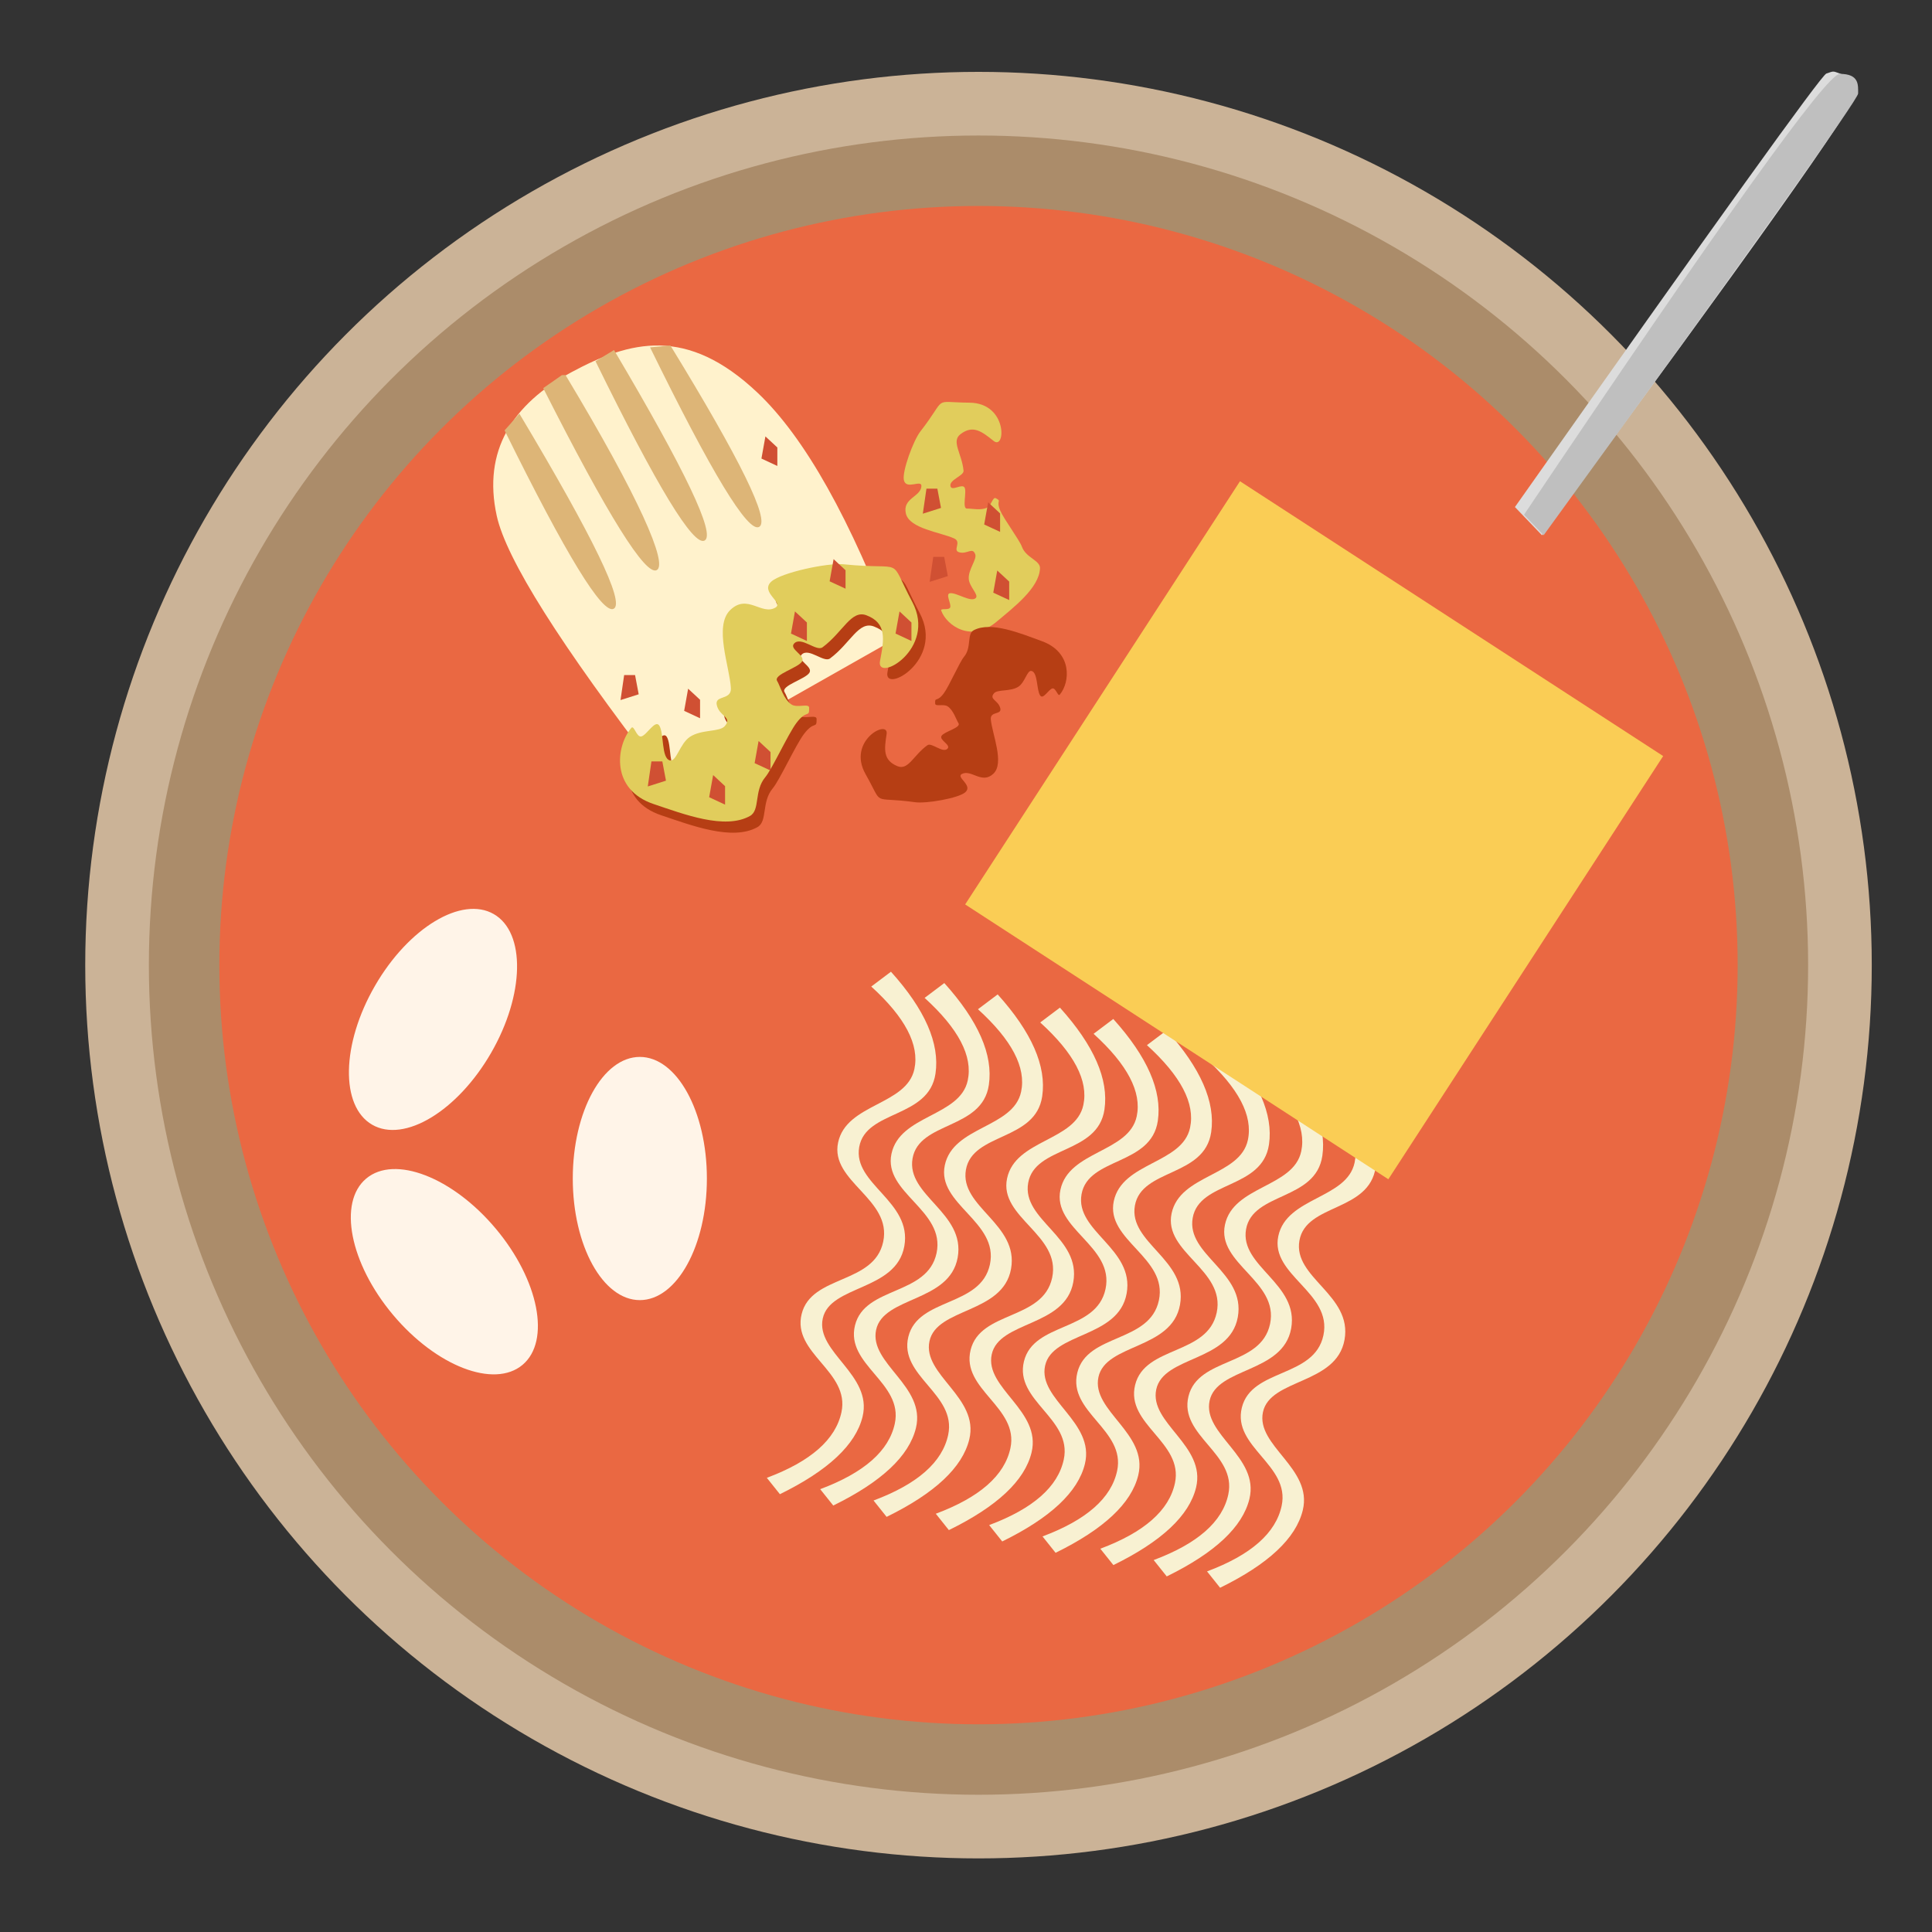 <?xml version="1.0" encoding="UTF-8"?>
<svg width="850px" height="850px" viewBox="0 0 850 850" version="1.1" xmlns="http://www.w3.org/2000/svg" xmlns:xlink="http://www.w3.org/1999/xlink">
    <rect x="0" y="0" width="850" height="850" fill="#333333" stroke="none"/>
    <title>soup5</title>
    <g id="Page-4" stroke="none" stroke-width="1" fill="none" fill-rule="evenodd">
        <g id="Group-3" transform="translate(37, 31)">
            <circle id="bowl_outer" fill="#CBB397" cx="393.5" cy="393.619" r="393"></circle>
            <circle id="bowl_inner" fill="#AB8C6A" cx="393.5" cy="393.619" r="365"></circle>
            <circle id="broth" fill="#EA6842" cx="393.5" cy="393.619" r="334"></circle>
            <path d="M629.506,192.074 C718.676,65.651 764.344,2.08 766.51,1.36 C769.759,0.279 769.217,0.15 772.466,1.36 C775.716,2.569 779.506,2.44 779.506,10.004 C779.506,15.046 733.477,79.878 641.42,204.5 L629.506,192.074 Z" id="spoon1" fill="#DCDCDC"></path>
            <path d="M633.506,195.451 C720.374,66.15 766.68,1.5 772.423,1.5 C781.038,1.5 780.5,6.359 780.5,10.138 C780.5,12.658 734.373,77.445 642.121,204.5 L633.506,195.451 Z" id="spoon1" fill="#BFBFBF"></path>
        </g>
        <g id="Group-13" transform="translate(475.996, 565.5) rotate(12) translate(-475.996, -565.5) translate(357.496, 447.5)" fill="#F8F1D2">
            <path d="M0.513,8.684 C17.921,18.833 26.625,29.355 26.625,40.251 C26.625,56.595 0.513,61.214 0.513,78.833 C0.513,96.453 28.999,98.124 28.999,117.415 C28.999,136.706 1.081,138.093 0.513,155.998 C-0.055,173.902 26.625,176.15 26.625,194.58 C26.625,206.866 17.921,218.557 0.513,229.654 L7.634,235.5 C26.246,220.904 35.741,207.264 36.12,194.58 C36.688,175.553 10.008,171.197 10.008,155.998 C10.008,140.799 39.112,137.502 38.494,117.415 C37.876,97.329 10.572,95.489 10.008,78.833 C9.444,62.178 37.409,60.247 36.12,40.251 C35.261,26.921 25.766,13.67 7.634,0.5 L0.513,8.684 Z" id="Path-9"></path>
            <path d="M24.513,8.684 C41.921,18.833 50.625,29.355 50.625,40.251 C50.625,56.595 24.513,61.214 24.513,78.833 C24.513,96.453 52.999,98.124 52.999,117.415 C52.999,136.706 25.081,138.093 24.513,155.998 C23.945,173.902 50.625,176.15 50.625,194.58 C50.625,206.866 41.921,218.557 24.513,229.654 L31.634,235.5 C50.246,220.904 59.741,207.264 60.12,194.58 C60.688,175.553 34.008,171.197 34.008,155.998 C34.008,140.799 63.112,137.502 62.494,117.415 C61.876,97.329 34.572,95.489 34.008,78.833 C33.444,62.178 61.409,60.247 60.12,40.251 C59.261,26.921 49.766,13.67 31.634,0.5 L24.513,8.684 Z" id="Path-9"></path>
            <path d="M48.513,8.684 C65.921,18.833 74.625,29.355 74.625,40.251 C74.625,56.595 48.513,61.214 48.513,78.833 C48.513,96.453 76.999,98.124 76.999,117.415 C76.999,136.706 49.081,138.093 48.513,155.998 C47.945,173.902 74.625,176.15 74.625,194.58 C74.625,206.866 65.921,218.557 48.513,229.654 L55.634,235.5 C74.246,220.904 83.741,207.264 84.12,194.58 C84.688,175.553 58.008,171.197 58.008,155.998 C58.008,140.799 87.112,137.502 86.494,117.415 C85.876,97.329 58.572,95.489 58.008,78.833 C57.444,62.178 85.409,60.247 84.12,40.251 C83.261,26.921 73.766,13.67 55.634,0.5 L48.513,8.684 Z" id="Path-9"></path>
            <path d="M76.513,8.684 C93.921,18.833 102.625,29.355 102.625,40.251 C102.625,56.595 76.513,61.214 76.513,78.833 C76.513,96.453 104.999,98.124 104.999,117.415 C104.999,136.706 77.081,138.093 76.513,155.998 C75.945,173.902 102.625,176.15 102.625,194.58 C102.625,206.866 93.921,218.557 76.513,229.654 L83.634,235.5 C102.246,220.904 111.741,207.264 112.12,194.58 C112.688,175.553 86.008,171.197 86.008,155.998 C86.008,140.799 115.112,137.502 114.494,117.415 C113.876,97.329 86.572,95.489 86.008,78.833 C85.444,62.178 113.409,60.247 112.12,40.251 C111.261,26.921 101.766,13.67 83.634,0.5 L76.513,8.684 Z" id="Path-9"></path>
            <path d="M100.513,8.684 C117.921,18.833 126.625,29.355 126.625,40.251 C126.625,56.595 100.513,61.214 100.513,78.833 C100.513,96.453 128.999,98.124 128.999,117.415 C128.999,136.706 101.081,138.093 100.513,155.998 C99.945,173.902 126.625,176.15 126.625,194.58 C126.625,206.866 117.921,218.557 100.513,229.654 L107.634,235.5 C126.246,220.904 135.741,207.264 136.12,194.58 C136.688,175.553 110.008,171.197 110.008,155.998 C110.008,140.799 139.112,137.502 138.494,117.415 C137.876,97.329 110.572,95.489 110.008,78.833 C109.444,62.178 137.409,60.247 136.12,40.251 C135.261,26.921 125.766,13.67 107.634,0.5 L100.513,8.684 Z" id="Path-9"></path>
            <path d="M124.513,8.684 C141.921,18.833 150.625,29.355 150.625,40.251 C150.625,56.595 124.513,61.214 124.513,78.833 C124.513,96.453 152.999,98.124 152.999,117.415 C152.999,136.706 125.081,138.093 124.513,155.998 C123.945,173.902 150.625,176.15 150.625,194.58 C150.625,206.866 141.921,218.557 124.513,229.654 L131.634,235.5 C150.246,220.904 159.741,207.264 160.12,194.58 C160.688,175.553 134.008,171.197 134.008,155.998 C134.008,140.799 163.112,137.502 162.494,117.415 C161.876,97.329 134.572,95.489 134.008,78.833 C133.444,62.178 161.409,60.247 160.12,40.251 C159.261,26.921 149.766,13.67 131.634,0.5 L124.513,8.684 Z" id="Path-9"></path>
            <path d="M150.513,8.684 C167.921,18.833 176.625,29.355 176.625,40.251 C176.625,56.595 150.513,61.214 150.513,78.833 C150.513,96.453 178.999,98.124 178.999,117.415 C178.999,136.706 151.081,138.093 150.513,155.998 C149.945,173.902 176.625,176.15 176.625,194.58 C176.625,206.866 167.921,218.557 150.513,229.654 L157.634,235.5 C176.246,220.904 185.741,207.264 186.12,194.58 C186.688,175.553 160.008,171.197 160.008,155.998 C160.008,140.799 189.112,137.502 188.494,117.415 C187.876,97.329 160.572,95.489 160.008,78.833 C159.444,62.178 187.409,60.247 186.12,40.251 C185.261,26.921 175.766,13.67 157.634,0.5 L150.513,8.684 Z" id="Path-9"></path>
            <path d="M174.513,8.684 C191.921,18.833 200.625,29.355 200.625,40.251 C200.625,56.595 174.513,61.214 174.513,78.833 C174.513,96.453 202.999,98.124 202.999,117.415 C202.999,136.706 175.081,138.093 174.513,155.998 C173.945,173.902 200.625,176.15 200.625,194.58 C200.625,206.866 191.921,218.557 174.513,229.654 L181.634,235.5 C200.246,220.904 209.741,207.264 210.12,194.58 C210.688,175.553 184.008,171.197 184.008,155.998 C184.008,140.799 213.112,137.502 212.494,117.415 C211.876,97.329 184.572,95.489 184.008,78.833 C183.444,62.178 211.409,60.247 210.12,40.251 C209.261,26.921 199.766,13.67 181.634,0.5 L174.513,8.684 Z" id="Path-9"></path>
            <path d="M198.513,8.684 C215.921,18.833 224.625,29.355 224.625,40.251 C224.625,56.595 198.513,61.214 198.513,78.833 C198.513,96.453 226.999,98.124 226.999,117.415 C226.999,136.706 199.081,138.093 198.513,155.998 C197.945,173.902 224.625,176.15 224.625,194.58 C224.625,206.866 215.921,218.557 198.513,229.654 L205.634,235.5 C224.246,220.904 233.741,207.264 234.12,194.58 C234.688,175.553 208.008,171.197 208.008,155.998 C208.008,140.799 237.112,137.502 236.494,117.415 C235.876,97.329 208.572,95.489 208.008,78.833 C207.444,62.178 235.409,60.247 234.12,40.251 C233.261,26.921 223.766,13.67 205.634,0.5 L198.513,8.684 Z" id="Path-9"></path>
        </g>
        <ellipse id="Oval" fill="#FFF4E8" cx="281.5" cy="518.5" rx="29.5" ry="53.5"></ellipse>
        <ellipse id="Oval" fill="#FFF4E8" transform="translate(190.5, 448.5) rotate(30) translate(-190.5, -448.5) " cx="190.5" cy="448.5" rx="29.5" ry="53.5"></ellipse>
        <ellipse id="Oval" fill="#FFF4E8" transform="translate(195.5, 559.5) rotate(-40) translate(-195.5, -559.5) " cx="195.5" cy="559.5" rx="29.5" ry="53.5"></ellipse>
        <g id="Group-14" transform="translate(216.564, 151.802)">
            <path d="M73.305,188.198 C29.911,131.828 6.133,94.129 1.972,75.102 C-4.271,46.56 8.889,25.941 34.769,11.997 C60.649,-1.947 85.604,-8.491 116.762,21.012 C137.533,40.681 157.758,76.741 177.436,129.191 L73.305,188.198 Z" id="Path-14" fill="#FFF2CC"></path>
            <path d="M119.407,228.356 C132.496,223.205 150.751,216.975 155.249,205.135 C157.113,200.227 149.438,195.621 149.439,187.722 C149.439,182.994 144.928,166.723 144.598,160.636 C144.18,152.924 147.667,155.509 144.599,151.929 C143.23,150.33 140.705,155.413 137.819,155.799 C133.597,156.365 128.688,152.755 126.195,151.931 C123.074,150.899 129.576,141.683 129.103,138.387 C128.643,135.189 121.161,137.948 121.354,134.518 C121.609,130 131.219,131.067 132.01,127.746 C134.624,116.769 130.915,106.871 137.824,104.527 C146.823,101.474 150.416,107.428 155.258,116.134 C160.1,124.84 171.234,95.962 149.449,87.113 C127.664,78.265 138.934,77.949 115.547,93.888 C109.766,97.828 97.045,114.144 96.171,120.01 C95.133,126.982 106.457,123.534 104.888,127.748 C102.436,134.335 91.443,130.852 90.357,141.293 C89.308,151.379 106.126,160.518 112.633,167.411 C116.405,171.407 109.089,174.306 112.632,177.085 C116.759,180.32 121.35,176.609 121.349,181.921 C121.349,185.492 114.363,189.55 112.63,195.465 C111.148,200.523 115.126,207.661 112.629,209.009 C109.05,210.939 102.863,201.366 99.069,200.304 C95.984,199.44 97.606,206.953 96.162,209.01 C94.87,210.851 90.35,207.093 90.35,209.011 C90.349,219.706 100.894,235.641 119.407,228.356 Z" id="Path-16" fill="#B63E14" transform="translate(126.372, 155.623) rotate(40) translate(-126.372, -155.623) "></path>
            <path d="M116.128,223.439 C129.217,218.288 147.472,212.058 151.97,200.218 C153.834,195.311 146.159,190.704 146.16,182.805 C146.161,178.077 141.65,161.806 141.32,155.719 C140.902,148.007 144.389,150.593 141.321,147.012 C139.951,145.414 137.426,150.496 134.54,150.883 C130.319,151.448 125.41,147.839 122.917,147.014 C119.796,145.982 126.298,136.766 125.824,133.471 C125.365,130.273 117.882,133.031 118.076,129.602 C118.33,125.083 127.94,126.151 128.731,122.829 C131.346,111.852 127.637,101.955 134.545,99.611 C143.545,96.557 147.137,102.512 151.98,111.218 C156.822,119.924 167.956,91.045 146.171,82.196 C124.386,73.348 135.656,73.032 112.268,88.972 C106.488,92.911 93.766,109.228 92.893,115.093 C91.855,122.065 103.179,118.618 101.61,122.832 C99.157,129.418 88.165,125.936 87.079,136.377 C86.03,146.462 102.848,155.601 109.354,162.494 C113.127,166.49 105.81,169.39 109.353,172.168 C113.48,175.404 118.071,171.692 118.071,177.004 C118.07,180.576 111.085,184.633 109.352,190.549 C107.869,195.606 111.847,202.745 109.35,204.092 C105.771,206.023 99.585,196.449 95.79,195.387 C92.706,194.524 94.328,202.036 92.883,204.094 C91.592,205.934 87.072,202.177 87.072,204.094 C87.07,214.789 97.615,230.725 116.128,223.439 Z" id="Path-16" fill="#E1CD5C" transform="translate(123.094, 150.706) rotate(40) translate(-123.094, -150.706) "></path>
            <path d="M204.842,122.997 C214.361,119.546 227.638,115.372 230.907,107.437 C232.263,104.148 226.68,101.059 226.68,95.765 C226.679,92.595 223.397,81.688 223.156,77.608 C222.851,72.439 225.387,74.172 223.156,71.772 C222.159,70.701 220.323,74.107 218.224,74.366 C215.154,74.744 211.583,72.324 209.77,71.771 C207.5,71.079 212.227,64.903 211.883,62.693 C211.548,60.55 206.106,62.398 206.247,60.099 C206.431,57.071 213.421,57.787 213.996,55.561 C215.896,48.204 213.197,41.569 218.222,39.999 C224.767,37.953 227.38,41.945 230.903,47.781 C234.426,53.617 242.521,34.261 226.675,28.328 C210.829,22.394 219.026,22.184 202.018,32.865 C197.814,35.505 188.563,46.44 187.929,50.372 C187.175,55.044 195.41,52.735 194.27,55.559 C192.487,59.974 184.491,57.639 183.703,64.637 C182.941,71.397 195.174,77.525 199.908,82.146 C202.652,84.824 197.331,86.767 199.908,88.63 C202.91,90.799 206.249,88.312 206.249,91.873 C206.249,94.266 201.169,96.985 199.909,100.95 C198.832,104.34 201.726,109.125 199.91,110.028 C197.307,111.322 192.806,104.904 190.046,104.192 C187.803,103.612 188.983,108.648 187.933,110.027 C186.994,111.261 183.706,108.742 183.706,110.027 C183.706,117.196 191.378,127.878 204.842,122.997 Z" id="Path-16" fill="#E1CD5C" transform="translate(209.895, 74.245) rotate(-20) translate(-209.895, -74.245) "></path>
            <path d="M201.552,213.138 C211.071,209.685 224.347,205.508 227.618,197.571 C228.974,194.282 223.392,191.194 223.393,185.899 C223.393,182.73 220.112,171.823 219.872,167.742 C219.568,162.573 222.104,164.306 219.873,161.906 C218.877,160.835 217.04,164.242 214.941,164.501 C211.871,164.88 208.301,162.46 206.488,161.908 C204.218,161.216 208.947,155.038 208.602,152.829 C208.268,150.685 202.827,152.534 202.967,150.235 C203.152,147.207 210.141,147.922 210.717,145.695 C212.618,138.337 209.921,131.703 214.945,130.132 C221.49,128.085 224.103,132.076 227.624,137.912 C231.146,143.748 239.243,124.389 223.4,118.458 C207.556,112.527 215.752,112.315 198.743,123 C194.539,125.641 185.287,136.578 184.652,140.51 C183.897,145.184 192.133,142.873 190.992,145.697 C189.208,150.112 181.214,147.778 180.424,154.777 C179.661,161.538 191.892,167.664 196.625,172.284 C199.368,174.963 194.047,176.907 196.624,178.769 C199.625,180.938 202.964,178.45 202.964,182.011 C202.963,184.405 197.883,187.125 196.623,191.09 C195.545,194.48 198.438,199.265 196.622,200.169 C194.019,201.463 189.52,195.045 186.76,194.333 C184.517,193.755 185.696,198.79 184.646,200.17 C183.707,201.403 180.419,198.885 180.419,200.17 C180.418,207.339 188.087,218.021 201.552,213.138 Z" id="Path-16" fill="#B63E14" transform="translate(206.617, 164.382) rotate(-140) translate(-206.617, -164.382) "></path>
            <path d="M5.436,37.553 C32.58,92.579 48.594,118.73 53.48,116.006 C58.366,113.282 44.523,84.679 11.951,30.198 L5.436,37.553 Z" id="Path-15" fill="#DDB577"></path>
            <path d="M22.436,18.965 C50.832,75.05 67.487,101.732 72.402,99.009 C77.307,96.292 64.904,67.509 32.265,13.247 C32.226,13.182 31.68,13.182 30.627,13.247 L22.436,18.965 Z" id="Path-15" fill="#DDB577"></path>
            <path d="M45.436,7.128 C72.564,62.451 88.569,88.743 93.452,86.005 C98.335,83.266 85.043,55.33 53.575,2.198 L45.436,7.128 Z" id="Path-15" fill="#DDB577"></path>
            <path d="M69.436,1.021 C96.556,56.419 112.556,82.747 117.438,80.004 C122.319,77.262 109.302,50.66 78.386,0.198 L69.436,1.021 Z" id="Path-15" fill="#DDB577"></path>
            <polygon id="Path-17" fill="#D05033" points="56.436 156.198 58.036 145.198 62.836 145.198 64.436 153.66"></polygon>
            <polygon id="Path-17" fill="#D05033" points="84.436 160.948 86.186 151.198 91.436 156.073 91.436 164.198"></polygon>
            <polygon id="Path-17" fill="#D05033" points="192.436 104.198 194.036 93.198 198.836 93.198 200.436 101.66"></polygon>
            <polygon id="Path-17" fill="#D05033" points="220.436 108.948 222.186 99.198 227.436 104.073 227.436 112.198"></polygon>
            <polygon id="Path-17" fill="#D05033" points="189.436 74.198 191.036 63.198 195.836 63.198 197.436 71.66"></polygon>
            <polygon id="Path-17" fill="#D05033" points="216.436 78.948 218.186 69.198 223.436 74.073 223.436 82.198"></polygon>
            <polygon id="Path-17" fill="#D05033" points="118.436 49.948 120.186 40.198 125.436 45.073 125.436 53.198"></polygon>
            <polygon id="Path-17" fill="#D05033" points="148.436 103.948 150.186 94.198 155.436 99.073 155.436 107.198"></polygon>
            <polygon id="Path-17" fill="#D05033" points="177.436 126.948 179.186 117.198 184.436 122.073 184.436 130.198"></polygon>
            <polygon id="Path-17" fill="#D05033" points="115.436 183.948 117.186 174.198 122.436 179.073 122.436 187.198"></polygon>
            <polygon id="Path-17" fill="#D05033" points="131.436 126.948 133.186 117.198 138.436 122.073 138.436 130.198"></polygon>
            <polygon id="Path-17" fill="#D05033" points="68.436 194.198 70.036 183.198 74.836 183.198 76.436 191.66"></polygon>
            <polygon id="Path-17" fill="#D05033" points="95.436 198.948 97.186 189.198 102.436 194.073 102.436 202.198"></polygon>
        </g>
        <rect id="Rectangle" fill="#FACD55" transform="translate(578.177, 365.275) rotate(-57) translate(-578.177, -365.275) " x="467.177" y="254.275" width="222" height="222"></rect>
    </g>
</svg>